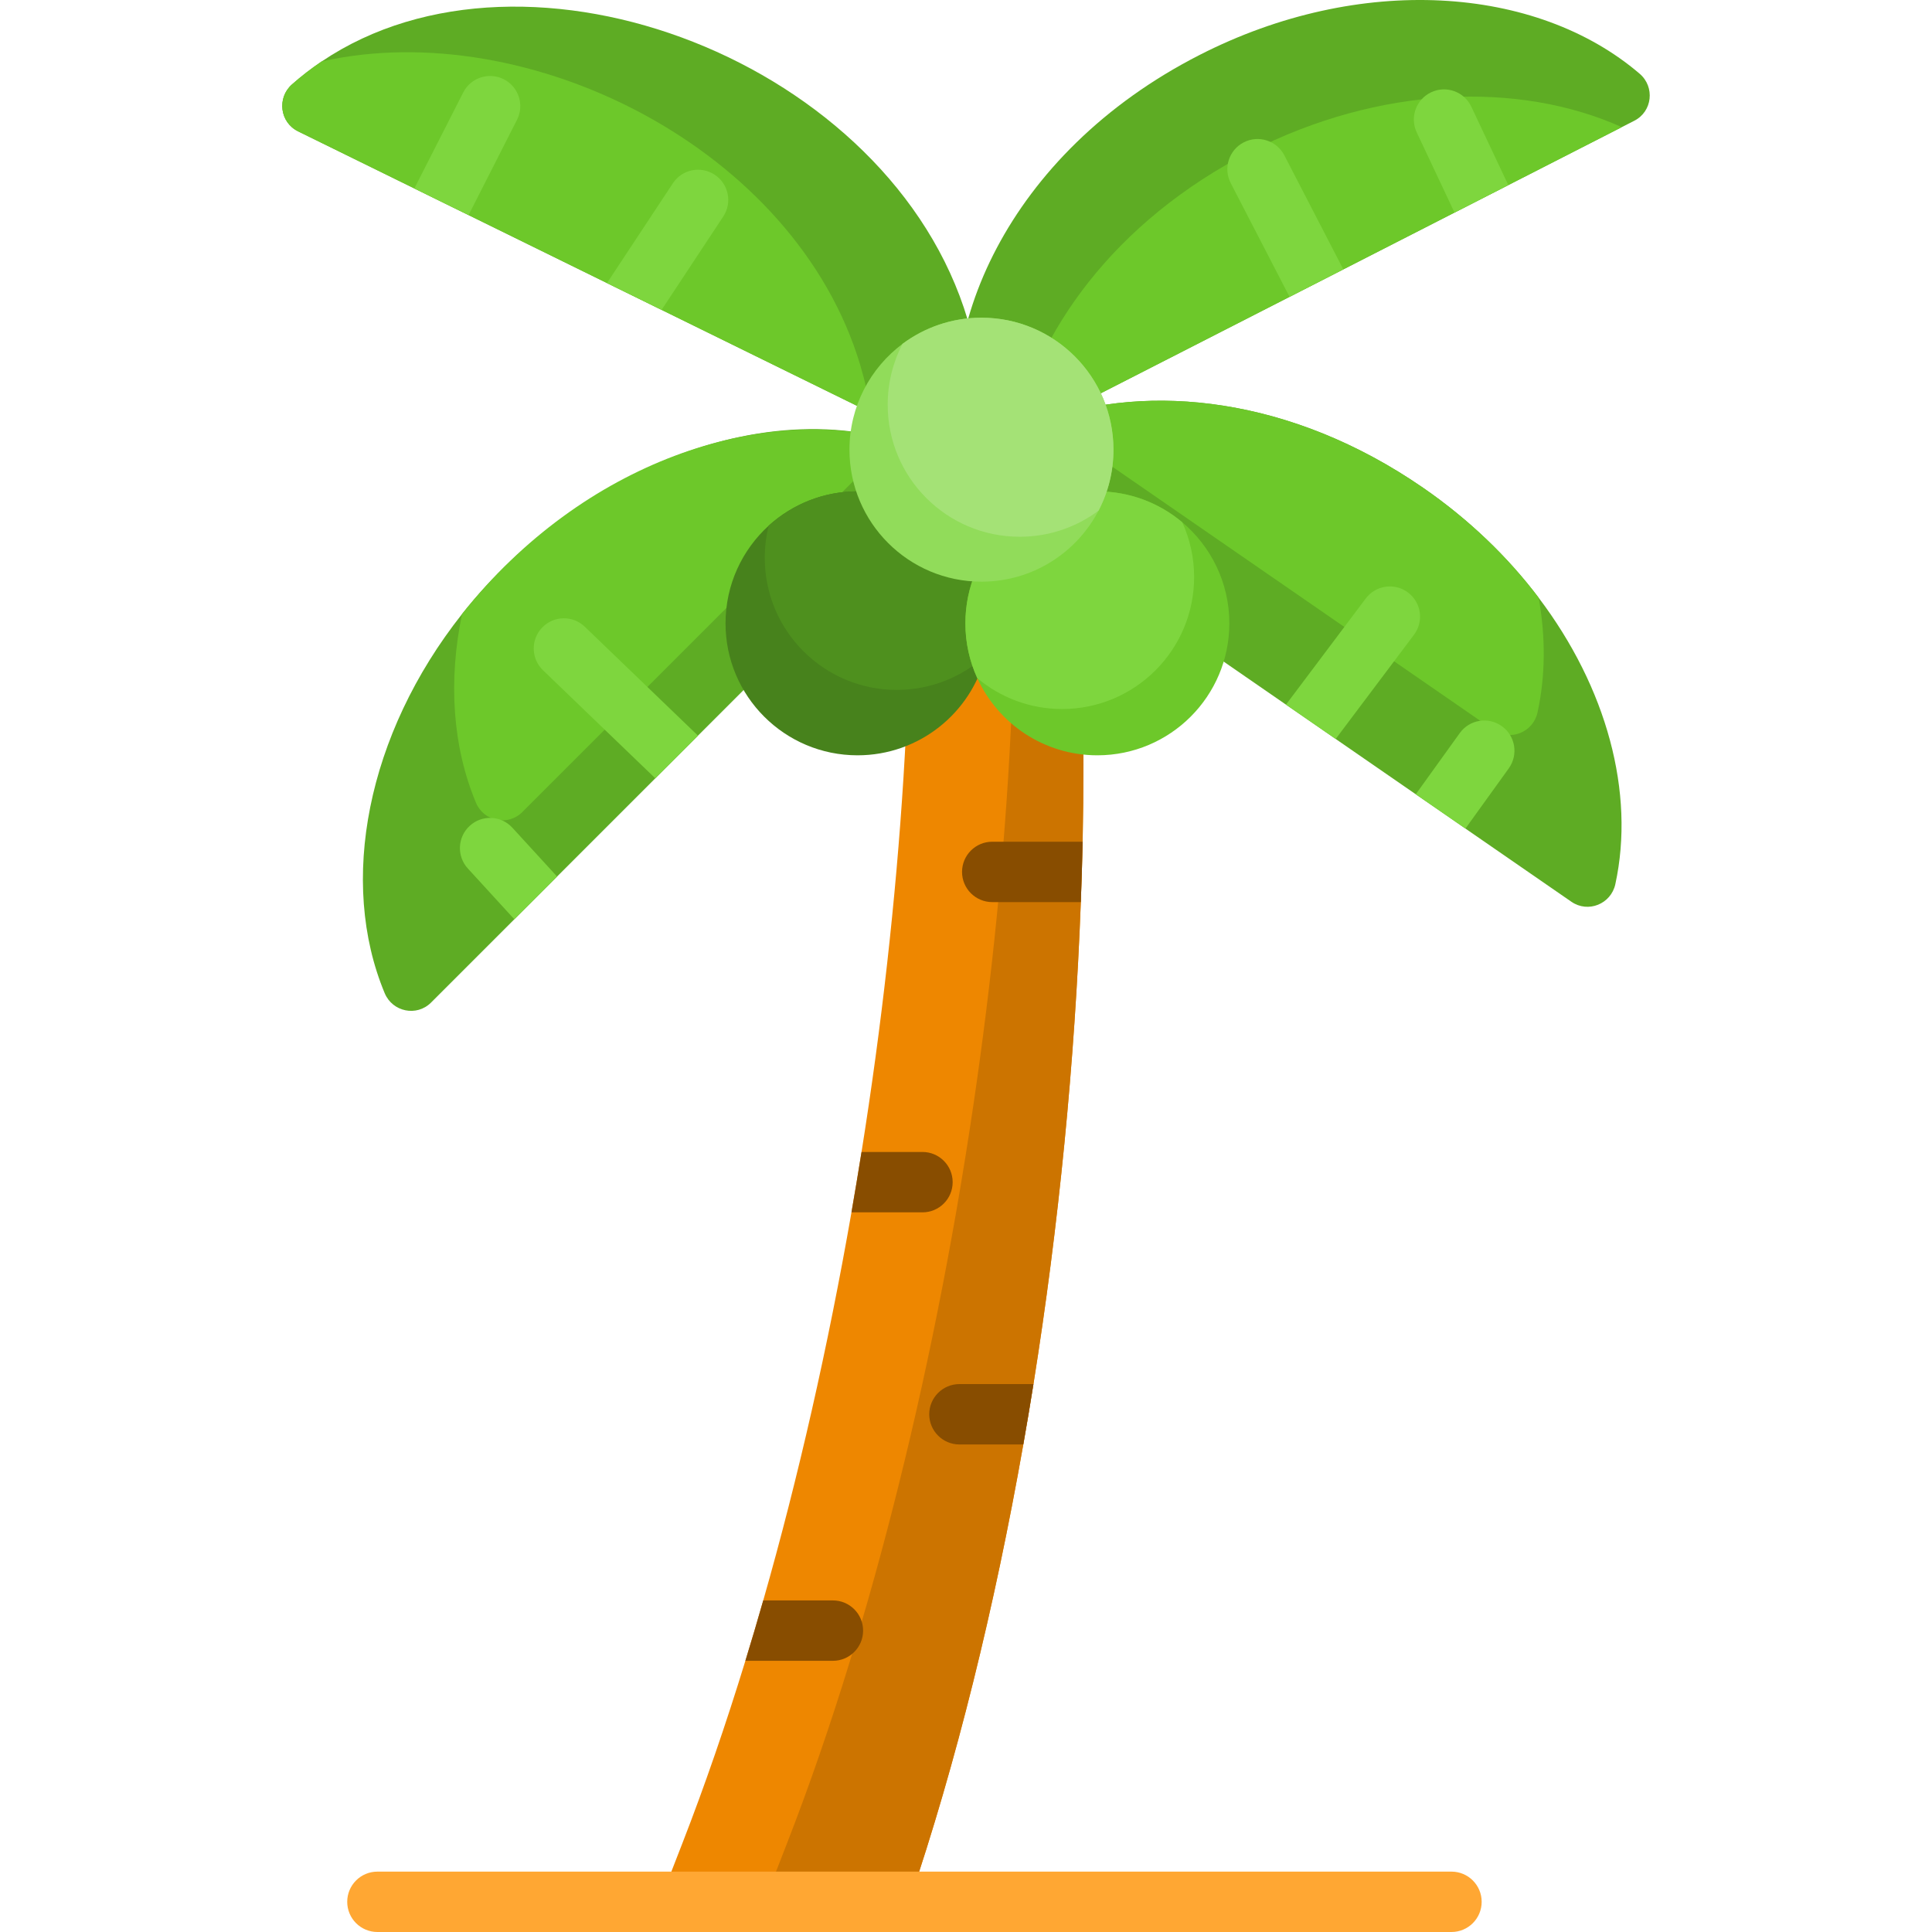 <?xml version="1.0" encoding="iso-8859-1"?>
<!-- Generator: Adobe Illustrator 19.0.0, SVG Export Plug-In . SVG Version: 6.00 Build 0)  -->
<svg version="1.1" id="Capa_1" xmlns="http://www.w3.org/2000/svg" xmlns:xlink="http://www.w3.org/1999/xlink" x="0px" y="0px"
	 viewBox="0 0 512 512" style="enable-background:new 0 0 512 512;" xml:space="preserve">
<path style="fill:#5EAC24;" d="M255.334,124.602c-70.637,70.637-116.177,116.162-141.098,141.087
	c-3.808,3.808-10.208,2.485-12.288-2.485c-12.288-29.461-4.747-68.576,20.501-100.49
	C154.699,122.034,212.978,98.713,255.334,124.602z"/>
<path style="fill:#6DC82A;" d="M236.998,116.634c-70.267,70.248-62.696,62.69-98.581,98.57c-3.808,3.808-10.208,2.485-12.288-2.485
	c-6.229-14.923-7.36-32.32-3.68-50.005C154.678,122.061,202.12,107.024,236.998,116.634z"/>
<g>
	<path style="fill:#5EAC24;" d="M316.112,169.687C316.112,169.687,316.114,169.687,316.112,169.687
		C315.754,169.441,315.762,169.442,316.112,169.687z"/>
	<path style="fill:#5EAC24;" d="M428.08,234.318c-1.152,5.259-7.211,7.712-11.637,4.661
		c-124.391-85.902-49.511-34.2-164.191-113.397c6.709-6.133,15.04-11.019,24.501-14.347c27.754-9.76,65.29-6.197,100.426,18.059
		c12.181,8.416,22.453,18.347,30.581,29.109C425.786,182.212,433.36,210.052,428.08,234.318z"/>
	<path style="fill:#5EAC24;" d="M294.462,123.463c0.019,0.013,0.043,0.029,0.067,0.046l0.004,0.004
		c-0.044-0.03-0.076-0.052-0.103-0.071C294.441,123.45,294.452,123.456,294.462,123.463z"/>
</g>
<path style="fill:#6DC82A;" d="M407.76,158.404c-8.128-10.763-18.4-20.693-30.581-29.109
	c-35.136-24.256-72.672-27.818-100.426-18.059c6.388,4.409,114.321,78.949,119.071,82.229c4.427,3.051,10.485,0.597,11.637-4.661
	C409.573,179.087,409.627,168.783,407.76,158.404z"/>
<path style="fill:#5EAC24;" d="M258.086,122.767l-1.355-0.672h-0.011c-0.629-0.309-11.136-5.472-25.994-12.768
	c-38.218-18.773-105.194-51.669-106.645-52.373C90.258,40.346,81.426,36.005,79.474,35.045c0,0-0.021-0.011-0.107-0.053
	l-0.011-0.011l-0.053-0.021c-0.011-0.011-0.021-0.011-0.032-0.021c-0.053-0.021-0.149-0.064-0.16-0.075
	c-0.021-0.011-0.043-0.021-0.064-0.032c-0.011-0.011-0.021-0.011-0.032-0.011l-0.032-0.021c-4.821-2.368-5.632-8.864-1.611-12.427
	c2.507-2.219,5.141-4.245,7.872-6.091h0.011c54.581-36.821,150.815,0.149,171.188,68.448v0.011
	C260.219,97.359,260.977,110.18,258.086,122.767z"/>
<path style="fill:#6DC82A;" d="M230.726,109.327c-38.218-18.773-105.194-51.669-106.645-52.373
	C90.258,40.346,81.426,36.005,79.474,35.045c0,0-0.021-0.011-0.107-0.053l-0.011-0.011l-0.053-0.021
	c-0.011-0.011-0.021-0.011-0.032-0.021c-0.053-0.021-0.149-0.064-0.16-0.075c-0.021-0.011-0.043-0.021-0.064-0.032
	c-0.011-0.011-0.021-0.011-0.032-0.011l-0.032-0.021c-4.821-2.368-5.632-8.864-1.611-12.427c2.507-2.219,5.141-4.245,7.872-6.091
	h0.011c54.581-12.299,125.589,23.008,142.74,80.533v0.011C229.244,100.975,230.161,105.146,230.726,109.327z"/>
<path style="fill:#5EAC24;" d="M433.114,31.994c-0.309,0.16-1.451,0.736-3.317,1.696c-20.096,10.261-123.722,63.2-161.162,82.325
	c-7.253,3.701-12.021,6.144-13.216,6.752c-8.843-33.92,11.253-82.047,62.506-108.213c42.368-21.643,89.226-18.464,116.607,4.992
	C438.618,23.045,437.904,29.552,433.114,31.994z"/>
<path style="fill:#6DC82A;" d="M429.797,33.69c-20.096,10.261-123.722,63.2-161.162,82.325
	c5.792-27.733,26.464-57.312,62.805-75.861C365.467,22.768,402.395,21.402,429.797,33.69z"/>
<g>
	<path style="fill:#7ED63E;" d="M147.633,232.292l-11.328,11.328l-12.32-13.461c-2.987-3.264-2.763-8.32,0.501-11.307
		c3.253-2.987,8.309-2.763,11.296,0.501L147.633,232.292z"/>
	<path style="fill:#7ED63E;" d="M184.977,194.958l-11.317,11.307l-29.77-28.65c-3.179-3.061-3.275-8.128-0.213-11.307
		c3.061-3.189,8.128-3.285,11.307-0.213L184.977,194.958z"/>
	<path style="fill:#7ED63E;" d="M137.01,31.759l-12.832,25.237l-14.368-7.051l12.949-25.44c2.005-3.936,6.816-5.504,10.752-3.499
		C137.447,23.002,139.015,27.824,137.01,31.759z"/>
	<path style="fill:#7ED63E;" d="M191.665,57.391l-16.331,24.725l-14.475-7.104l17.461-26.443c2.432-3.691,7.392-4.704,11.083-2.261
		C193.095,48.741,194.108,53.701,191.665,57.391z"/>
	<path style="fill:#7ED63E;" d="M355.995,71.386l-14.251,7.285L326.15,48.517c-2.027-3.925-0.491-8.747,3.435-10.784
		c3.925-2.027,8.747-0.491,10.784,3.435L355.995,71.386z"/>
	<path style="fill:#7ED63E;" d="M399.717,49.05l-14.251,7.285l-10.016-21.237c-1.888-3.989-0.181-8.757,3.819-10.645
		c3.989-1.888,8.768-0.171,10.645,3.819L399.717,49.05z"/>
	<path style="fill:#7ED63E;" d="M374.725,168.217l-20.757,27.616l-13.173-9.099l21.141-28.128c2.656-3.531,7.669-4.245,11.2-1.589
		C376.667,159.673,377.381,164.687,374.725,168.217z"/>
	<path style="fill:#7ED63E;" d="M399.845,203.62l-11.488,15.957l-13.163-9.088l11.659-16.213c2.581-3.595,7.573-4.405,11.168-1.824
		C401.605,195.033,402.416,200.025,399.845,203.62z"/>
</g>
<path style="fill:#EE8700;" d="M287.121,202.628c0,6.773-0.075,13.589-0.213,20.437c-0.117,5.312-0.277,10.645-0.48,16
	c-1.579,42.357-5.845,85.749-12.555,127.733c-0.853,5.355-1.749,10.688-2.688,16c-7.595,43.168-17.781,84.479-30.25,121.205h-66.133
	l6.037-15.52c5.931-15.243,11.509-31.445,16.693-48.352c1.621-5.259,3.2-10.603,4.736-16c9.312-32.608,17.195-67.434,23.381-102.847
	c0.928-5.323,1.813-10.656,2.667-16c10.613-66.56,15.125-134.26,11.765-192.265l-1.589-9.056h40.501l2.72,3.819
	C285.361,137.476,287.121,169.508,287.121,202.628z"/>
<path style="fill:#CC7400;" d="M287.121,202.628c0,6.773-0.075,13.589-0.213,20.437c-0.117,5.312-0.277,10.645-0.48,16
	c-1.579,42.357-5.845,85.749-12.555,127.733c-0.853,5.355-1.749,10.688-2.688,16c-7.595,43.168-17.781,84.479-30.25,121.205h-38.4
	l6.037-15.52c5.931-15.243,11.509-31.445,16.693-48.352c1.621-5.259,3.2-10.603,4.736-16c9.312-32.608,17.195-67.434,23.381-102.847
	c0.928-5.323,1.813-10.656,2.667-16c10.613-66.56,15.125-134.26,11.765-192.265l-1.589-9.056h12.768l2.72,3.819
	C285.361,137.476,287.121,169.508,287.121,202.628z"/>
<g>
	<path style="fill:#884D00;" d="M286.907,223.065c-0.117,5.312-0.277,10.645-0.48,16H262.95c-4.416,0-8-3.584-8-8s3.584-8,8-8
		H286.907z"/>
	<path style="fill:#884D00;" d="M252.465,313.283c0,4.427-3.584,8-8,8h-18.816c0.928-5.323,1.813-10.656,2.667-16h16.149
		C248.881,305.283,252.465,308.867,252.465,313.283z"/>
	<path style="fill:#884D00;" d="M273.873,366.797c-0.853,5.355-1.749,10.688-2.688,16h-16.928c-4.416,0-8-3.584-8-8s3.584-8,8-8
		H273.873z"/>
	<path style="fill:#884D00;" d="M228.732,432.13c0,4.416-3.584,8-8,8h-23.2c1.621-5.259,3.2-10.603,4.736-16h18.464
		C225.148,424.13,228.732,427.714,228.732,432.13z"/>
</g>
<path style="fill:#FFA733;" d="M384.658,512h-284.64c-4.419,0-8-3.582-8-8c0-4.418,3.581-8,8-8h284.64c4.419,0,8,3.582,8,8
	C392.658,508.418,389.076,512,384.658,512z"/>
<path style="fill:#47821C;" d="M262.235,165.188c0,2.955-0.363,5.824-1.056,8.555c-3.819,15.189-17.568,26.421-33.93,26.421
	c-19.317,0-34.976-15.659-34.976-34.976c0-10.261,4.416-19.488,11.456-25.898c6.219-5.632,14.464-9.077,23.52-9.077
	C246.566,130.212,262.235,145.871,262.235,165.188z"/>
<path style="fill:#4E901E;" d="M262.235,165.188c0,2.955-0.363,5.824-1.056,8.555c-6.219,5.643-14.475,9.088-23.531,9.088
	c-19.317,0-34.976-15.659-34.976-34.976c0-2.955,0.363-5.824,1.056-8.565c6.219-5.632,14.464-9.077,23.52-9.077
	C246.566,130.212,262.235,145.871,262.235,165.188z"/>
<path style="fill:#6DC82A;" d="M325.787,165.188c0,19.317-15.659,34.976-34.976,34.976c-14.133,0-26.304-8.384-31.818-20.448
	c-2.027-4.427-3.157-9.344-3.157-14.528c0-19.317,15.659-34.976,34.976-34.976c8.555,0,16.405,3.072,22.485,8.181
	C320.934,144.815,325.787,154.436,325.787,165.188z"/>
<path style="fill:#7ED63E;" d="M316.454,152.921c0,19.317-15.659,34.976-34.976,34.976c-8.565,0-16.405-3.072-22.485-8.181
	c-2.027-4.427-3.157-9.344-3.157-14.528c0-19.317,15.659-34.976,34.976-34.976c8.555,0,16.405,3.072,22.485,8.181
	C315.323,142.82,316.454,147.737,316.454,152.921z"/>
<path style="fill:#91DC5A;" d="M295.078,119.172c0,5.824-1.419,11.317-3.947,16.149c-5.835,11.189-17.536,18.827-31.029,18.827
	c-19.328,0-34.986-15.659-34.986-34.976c0-11.477,5.525-21.664,14.069-28.053c5.835-4.341,13.077-6.923,20.917-6.923
	C279.419,84.196,295.078,99.855,295.078,119.172z"/>
<path style="fill:#A4E276;" d="M295.078,119.172c0,5.824-1.419,11.317-3.947,16.149c-5.835,4.352-13.056,6.923-20.896,6.923
	c-19.328,0-34.986-15.659-34.986-34.986c0-5.824,1.419-11.307,3.936-16.139c5.835-4.341,13.077-6.923,20.917-6.923
	C279.419,84.196,295.078,99.855,295.078,119.172z"/>
<g>
</g>
<g>
</g>
<g>
</g>
<g>
</g>
<g>
</g>
<g>
</g>
<g>
</g>
<g>
</g>
<g>
</g>
<g>
</g>
<g>
</g>
<g>
</g>
<g>
</g>
<g>
</g>
<g>
</g>
</svg>
